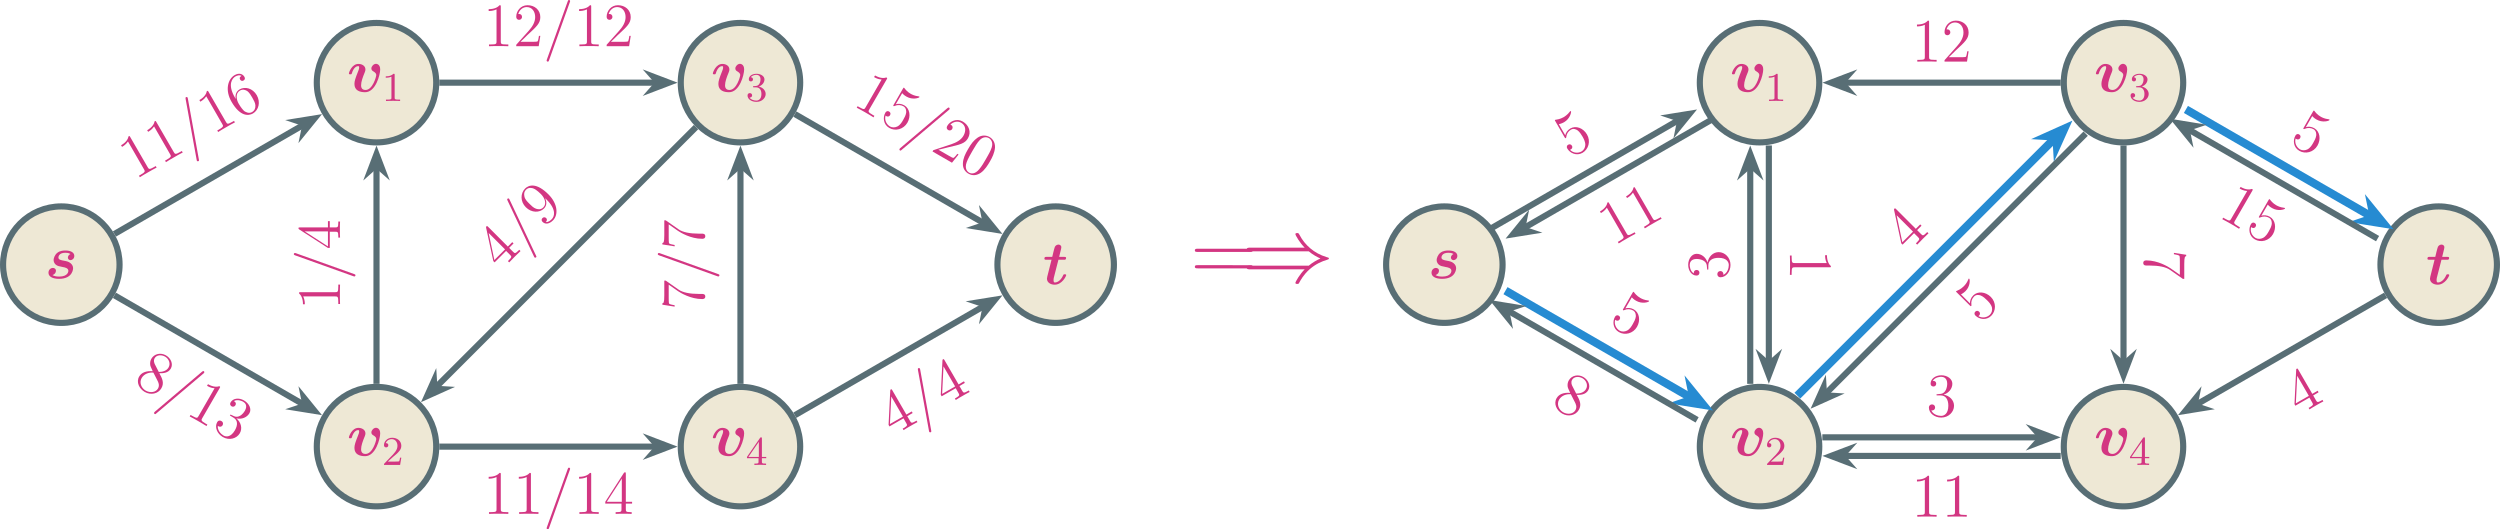<?xml version="1.0" encoding="UTF-8" standalone="no"?>
<svg
   width="486.781pt"
   height="103.062pt"
   viewBox="0 0 486.781 103.062"
   version="1.1"
   id="svg674"
   sodipodi:docname="max-flow-aug2.svg"
   inkscape:version="1.2.2 (b0a8486541, 2022-12-01)"
   xmlns:inkscape="http://www.inkscape.org/namespaces/inkscape"
   xmlns:sodipodi="http://sodipodi.sourceforge.net/DTD/sodipodi-0.dtd"
   xmlns:xlink="http://www.w3.org/1999/xlink"
   xmlns="http://www.w3.org/2000/svg"
   xmlns:svg="http://www.w3.org/2000/svg">
  <sodipodi:namedview
     id="namedview676"
     pagecolor="#ffffff"
     bordercolor="#666666"
     borderopacity="1.0"
     inkscape:showpageshadow="2"
     inkscape:pageopacity="0.0"
     inkscape:pagecheckerboard="0"
     inkscape:deskcolor="#d1d1d1"
     inkscape:document-units="pt"
     showgrid="false"
     inkscape:zoom="1.6819299"
     inkscape:cx="329.97808"
     inkscape:cy="471.48219"
     inkscape:window-width="3840"
     inkscape:window-height="2346"
     inkscape:window-x="0"
     inkscape:window-y="54"
     inkscape:window-maximized="1"
     inkscape:current-layer="svg674" />
  <defs
     id="defs128">
    <g
       id="g126">
      <g
         id="glyph-0-0" />
      <g
         id="glyph-0-1">
        <path
           d="m 4.969,-4.734 c -0.391,0.156 -0.5,0.516 -0.5,0.688 0,0.312 0.25,0.5 0.516,0.5 0.281,0 0.734,-0.25 0.734,-0.828 C 5.719,-5 5.078,-5.422 4,-5.422 c -0.359,0 -1.031,0.016 -1.578,0.438 -0.531,0.406 -0.734,1.109 -0.734,1.406 0,0.359 0.172,0.703 0.438,0.922 0.328,0.25 0.531,0.297 1.359,0.453 0.359,0.062 1.078,0.188 1.078,0.734 0,0.047 0,1.125 -1.797,1.125 -0.578,0 -1.031,-0.109 -1.297,-0.297 0.422,-0.125 0.672,-0.469 0.672,-0.828 0,-0.438 -0.359,-0.562 -0.594,-0.562 -0.406,0 -0.859,0.344 -0.859,0.938 0,0.781 0.844,1.188 2.062,1.188 2.734,0 2.734,-2.047 2.734,-2.062 C 5.484,-2.375 5.281,-2.703 5,-2.938 4.625,-3.266 4.172,-3.344 3.75,-3.422 3.094,-3.547 2.625,-3.625 2.625,-4.062 c 0,-0.031 0,-0.922 1.344,-0.922 0.25,0 0.672,0.016 1,0.25 z m 0,0"
           id="path3" />
      </g>
      <g
         id="glyph-0-2">
        <path
           d="m 6.484,-4.344 c 0,-1.094 -0.797,-1.094 -0.812,-1.094 -0.469,0 -0.906,0.5 -0.906,0.906 0,0.344 0.25,0.484 0.359,0.547 0.5,0.297 0.594,0.516 0.594,0.75 0,0.266 -0.688,2.891 -2.094,2.891 -0.859,0 -0.859,-0.719 -0.859,-0.922 0,-0.703 0.328,-1.578 0.719,-2.531 0.094,-0.25 0.125,-0.359 0.125,-0.547 0,-0.703 -0.688,-1.078 -1.359,-1.078 -1.266,0 -1.859,1.625 -1.859,1.875 0,0.156 0.172,0.156 0.281,0.156 0.141,0 0.234,0 0.281,-0.156 0.375,-1.297 1.016,-1.438 1.234,-1.438 0.078,0 0.203,0 0.203,0.25 0,0.266 -0.141,0.625 -0.188,0.719 -0.547,1.391 -0.734,1.922 -0.734,2.5 0,1.281 1.047,1.609 2.078,1.609 2.062,0 2.938,-3.406 2.938,-4.438 z m 0,0"
           id="path6" />
      </g>
      <g
         id="glyph-0-3">
        <path
           d="m 3.031,-4.766 h 1.062 c 0.234,0 0.266,0 0.328,-0.062 0.062,-0.047 0.109,-0.219 0.109,-0.281 0,-0.219 -0.219,-0.219 -0.406,-0.219 H 3.172 L 3.547,-6.875 C 3.594,-7.062 3.594,-7.141 3.594,-7.188 c 0,-0.391 -0.312,-0.531 -0.562,-0.531 -0.172,0 -0.5,0.094 -0.688,0.422 -0.047,0.094 -0.203,0.656 -0.281,0.984 L 1.828,-5.328 H 0.75 c -0.25,0 -0.453,0 -0.453,0.344 0,0.219 0.188,0.219 0.406,0.219 H 1.688 L 1,-2.031 c -0.094,0.312 -0.203,0.812 -0.203,0.953 0,0.781 0.766,1.172 1.5,1.172 1.438,0 2.25,-1.672 2.25,-1.875 0,-0.156 -0.172,-0.156 -0.281,-0.156 -0.203,0 -0.219,0 -0.312,0.188 -0.453,1.031 -1.125,1.406 -1.594,1.406 -0.109,0 -0.281,0 -0.281,-0.438 0,-0.234 0.031,-0.359 0.062,-0.516 z m 0,0"
           id="path9" />
      </g>
      <g
         id="glyph-1-0" />
      <g
         id="glyph-1-1">
        <path
           d="m 2.5,-5.078 c 0,-0.219 -0.016,-0.219 -0.234,-0.219 -0.328,0.312 -0.75,0.5 -1.5,0.5 v 0.266 c 0.219,0 0.641,0 1.109,-0.203 v 4.078 c 0,0.297 -0.031,0.391 -0.781,0.391 H 0.812 V 0 c 0.328,-0.031 1.016,-0.031 1.375,-0.031 0.359,0 1.047,0 1.375,0.031 V -0.266 H 3.281 c -0.75,0 -0.781,-0.094 -0.781,-0.391 z m 0,0"
           id="path13" />
      </g>
      <g
         id="glyph-1-2">
        <path
           d="m 2.25,-1.625 c 0.125,-0.125 0.453,-0.391 0.594,-0.5 0.484,-0.453 0.953,-0.891 0.953,-1.609 0,-0.953 -0.797,-1.562 -1.781,-1.562 -0.969,0 -1.594,0.719 -1.594,1.438 0,0.391 0.312,0.438 0.422,0.438 0.172,0 0.422,-0.109 0.422,-0.422 0,-0.406 -0.406,-0.406 -0.5,-0.406 C 1,-4.844 1.531,-5.031 1.922,-5.031 c 0.734,0 1.125,0.625 1.125,1.297 0,0.828 -0.578,1.438 -1.531,2.391 l -1,1.047 C 0.422,-0.219 0.422,-0.203 0.422,0 H 3.562 l 0.234,-1.422 h -0.25 C 3.531,-1.266 3.469,-0.875 3.375,-0.719 c -0.047,0.062 -0.656,0.062 -0.781,0.062 H 1.172 Z m 0,0"
           id="path16" />
      </g>
      <g
         id="glyph-1-3">
        <path
           d="m 2.016,-2.656 c 0.625,0 1.031,0.453 1.031,1.297 0,1 -0.562,1.281 -0.984,1.281 -0.438,0 -1.047,-0.156 -1.328,-0.578 0.297,0 0.5,-0.188 0.5,-0.438 0,-0.266 -0.188,-0.438 -0.453,-0.438 -0.203,0 -0.438,0.125 -0.438,0.453 0,0.75 0.812,1.25 1.734,1.25 C 3.125,0.172 3.875,-0.562 3.875,-1.359 3.875,-2.031 3.344,-2.625 2.531,-2.812 c 0.625,-0.219 1.109,-0.75 1.109,-1.391 0,-0.641 -0.719,-1.094 -1.547,-1.094 -0.859,0 -1.5,0.453 -1.5,1.062 0,0.297 0.188,0.422 0.406,0.422 0.25,0 0.406,-0.172 0.406,-0.406 0,-0.297 -0.266,-0.406 -0.438,-0.406 0.344,-0.438 0.953,-0.469 1.094,-0.469 0.203,0 0.812,0.062 0.812,0.891 0,0.547 -0.234,0.891 -0.344,1.016 -0.234,0.25 -0.422,0.266 -0.906,0.297 -0.156,0 -0.219,0.016 -0.219,0.125 0,0.109 0.078,0.109 0.219,0.109 z m 0,0"
           id="path19" />
      </g>
      <g
         id="glyph-1-4">
        <path
           d="m 3.141,-5.156 c 0,-0.156 0,-0.219 -0.172,-0.219 -0.094,0 -0.109,0 -0.188,0.109 L 0.234,-1.562 v 0.25 h 2.25 v 0.672 c 0,0.297 -0.016,0.375 -0.641,0.375 H 1.672 V 0 c 0.672,-0.031 0.688,-0.031 1.141,-0.031 0.453,0 0.469,0 1.141,0.031 V -0.266 H 3.781 c -0.625,0 -0.641,-0.078 -0.641,-0.375 V -1.312 h 0.844 v -0.25 h -0.844 z m -0.594,0.641 V -1.562 h -2.031 z m 0,0"
           id="path22" />
      </g>
      <g
         id="glyph-2-0" />
      <g
         id="glyph-2-1">
        <path
           d="M -0.859,-8.375 C -1,-8.625 -1,-8.641 -1.203,-8.531 c -0.094,0.453 -0.391,1.125 -1.453,1.734 l 0.188,0.312 c 0.234,-0.141 0.75,-0.438 1.156,-1.047 l 3.125,5.422 c 0.219,0.375 0.266,0.516 -0.656,1.047 L 0.828,-0.875 1,-0.578 c 0.266,-0.188 1.281,-0.781 1.625,-0.969 C 2.969,-1.75 3.969,-2.328 4.266,-2.453 L 4.094,-2.75 3.766,-2.562 C 2.844,-2.031 2.75,-2.141 2.531,-2.516 Z m 0,0"
           id="path26" />
      </g>
      <g
         id="glyph-2-2">
        <path
           d="M 0.188,-10 C 0.156,-10.156 0.141,-10.188 0.141,-10.203 0.062,-10.344 -0.094,-10.344 -0.172,-10.297 -0.312,-10.219 -0.266,-10.109 -0.25,-9.938 L 1.891,1.875 C 1.922,2.047 1.938,2.062 1.938,2.078 2.016,2.203 2.156,2.219 2.25,2.156 2.391,2.078 2.359,1.953 2.328,1.828 Z m 0,0"
           id="path29" />
      </g>
      <g
         id="glyph-2-3">
        <path
           d="m -0.812,-4.344 c -1.531,-2.641 -0.469,-3.781 0.078,-4.109 0.375,-0.219 0.828,-0.328 1.203,-0.125 -0.125,0.078 -0.516,0.297 -0.266,0.719 0.125,0.234 0.375,0.344 0.656,0.188 C 1.125,-7.828 1.219,-8.078 1.031,-8.391 0.719,-8.938 0.016,-9.234 -0.875,-8.719 -2.188,-7.953 -2.797,-5.812 -1.469,-3.516 0.188,-0.656 1.797,-0.75 2.688,-1.25 c 1.125,-0.656 1.531,-2.203 0.75,-3.562 -0.797,-1.375 -2.297,-1.734 -3.328,-1.141 -0.938,0.547 -0.828,1.531 -0.766,1.875 z m 3.344,2.812 C 1.875,-1.156 1.219,-1.578 1,-1.719 0.75,-1.953 0.359,-2.391 -0.062,-3.125 -0.547,-3.938 -0.766,-5.188 0.172,-5.719 0.75,-6.047 1.281,-5.828 1.641,-5.578 c 0.375,0.297 0.672,0.812 0.938,1.266 0.297,0.531 0.562,0.984 0.594,1.484 0.031,0.656 -0.219,1.047 -0.641,1.297 z m 0,0"
           id="path32" />
      </g>
      <g
         id="glyph-2-4">
        <path
           d="M -0.156,-8.922 C -0.266,-9.125 -0.297,-9.172 -0.453,-9.094 -0.531,-9.047 -0.562,-9.031 -0.562,-8.859 l -0.328,6.656 0.172,0.312 2.734,-1.578 0.547,0.953 c 0.219,0.375 0.25,0.5 -0.5,0.938 L 1.859,-1.469 2.031,-1.172 C 2.25,-1.328 3.062,-1.812 3.375,-1.984 3.656,-2.141 4.484,-2.625 4.734,-2.734 L 4.562,-3.031 l -0.203,0.125 c -0.75,0.422 -0.844,0.344 -1.062,-0.031 L 2.75,-3.891 3.797,-4.5 3.625,-4.812 2.578,-4.203 Z M -0.359,-7.719 1.906,-3.812 -0.625,-2.359 Z m 0,0"
           id="path35" />
      </g>
      <g
         id="glyph-2-5">
        <path
           d="m -2.109,-6.719 c 0.531,-0.109 0.906,-0.328 1.031,-0.391 C 0.078,-7.781 0.344,-9.062 0.266,-9.219 0.234,-9.25 0.172,-9.297 0.109,-9.266 0.094,-9.25 0.078,-9.25 0.016,-9.141 c -0.438,0.578 -0.938,0.906 -1.203,1.062 -0.688,0.391 -1.297,0.453 -1.547,0.5 -0.094,0 -0.109,0.016 -0.109,0.016 -0.078,0.047 -0.031,0.125 0.062,0.281 L -1,-4.188 c 0.109,0.188 0.141,0.234 0.25,0.172 0.062,-0.031 0.062,-0.031 0.094,-0.234 0.047,-0.578 0.391,-1.109 0.906,-1.406 0.547,-0.328 1.125,0.016 1.297,0.141 0.406,0.312 0.719,0.812 0.953,1.203 0.219,0.391 0.562,1 0.547,1.641 -0.031,0.5 -0.281,1 -0.719,1.25 C 1.641,-1.016 0.688,-1.094 0.062,-1.734 0.125,-1.75 0.203,-1.797 0.234,-1.812 0.422,-1.922 0.641,-2.172 0.438,-2.531 0.266,-2.812 -0.016,-2.875 -0.297,-2.719 -0.469,-2.625 -0.688,-2.375 -0.453,-1.969 0.062,-1.078 1.344,-0.484 2.5,-1.141 c 1.172,-0.688 1.641,-2.266 0.875,-3.578 -0.719,-1.25 -2.156,-1.797 -3.234,-1.172 -0.594,0.344 -0.906,0.875 -1,1.328 z m 0,0"
           id="path38" />
      </g>
      <g
         id="glyph-3-0" />
      <g
         id="glyph-3-1">
        <path
           d="M 5.25,-1.969 C 5.938,-1.953 6.969,-1.984 7.484,-2.875 8,-3.781 7.484,-4.906 6.531,-5.453 5.5,-6.047 4.25,-5.75 3.703,-4.797 3.5,-4.453 3.406,-4.031 3.484,-3.516 c 0.047,0.219 0.062,0.219 0.484,1.156 C 2.688,-2.469 1.766,-2.094 1.328,-1.328 0.688,-0.234 1.344,1.062 2.406,1.672 3.562,2.344 5.016,2.047 5.641,0.969 6.266,-0.094 5.781,-1 5.25,-1.969 Z m -0.875,-1.75 C 4.297,-3.891 4.047,-4.391 4.344,-4.906 4.734,-5.578 5.688,-5.594 6.375,-5.203 c 0.75,0.438 1.109,1.375 0.672,2.109 -0.359,0.641 -1.125,0.875 -1.906,0.875 z M 4.094,-2.094 4.875,-0.562 C 5.047,-0.234 5.359,0.375 4.984,1.016 4.531,1.797 3.422,1.891 2.578,1.406 1.703,0.891 1.312,-0.188 1.812,-1.047 c 0.469,-0.812 1.438,-1.125 2.281,-1.047 z m 0,0"
           id="path42" />
      </g>
      <g
         id="glyph-3-2">
        <path
           d="M 8.75,-4.844 C 8.875,-4.938 8.891,-4.969 8.891,-4.984 8.969,-5.125 8.906,-5.25 8.828,-5.297 8.688,-5.375 8.609,-5.297 8.469,-5.188 l -9.141,7.75 c -0.125,0.109 -0.141,0.125 -0.141,0.141 -0.078,0.125 -0.031,0.266 0.062,0.328 0.141,0.078 0.234,-0.016 0.328,-0.109 z m 0,0"
           id="path45" />
      </g>
      <g
         id="glyph-3-3">
        <path
           d="M 6.828,-4.938 C 6.969,-5.188 6.969,-5.203 6.766,-5.312 6.359,-5.172 5.625,-5.094 4.562,-5.703 l -0.188,0.312 c 0.234,0.141 0.75,0.438 1.469,0.484 l -3.125,5.422 C 2.5,0.891 2.422,1 1.5,0.469 L 1.172,0.281 1,0.578 c 0.297,0.125 1.312,0.719 1.656,0.906 C 3,1.688 4,2.266 4.266,2.453 L 4.438,2.156 4.109,1.969 C 3.188,1.438 3.219,1.297 3.438,0.922 Z m 0,0"
           id="path48" />
      </g>
      <g
         id="glyph-3-4">
        <path
           d="m 4.062,-2.641 c -0.188,-0.078 -0.234,-0.094 -0.297,0 -0.047,0.094 0.016,0.125 0.203,0.234 L 4.438,-2.125 c 0.875,0.5 0.859,1.469 0.281,2.469 C 3.922,1.703 3.016,1.656 2.5,1.359 2,1.078 1.297,0.344 1.391,-0.516 1.688,-0.281 2.109,-0.281 2.328,-0.656 2.5,-0.953 2.391,-1.297 2.109,-1.453 1.844,-1.609 1.484,-1.625 1.266,-1.234 0.734,-0.312 1.234,1 2.375,1.656 3.609,2.375 5.078,1.953 5.672,0.922 6.234,-0.047 5.891,-1.25 5,-1.984 c 1.047,0.25 2.078,-0.188 2.547,-1 C 8.016,-3.797 7.5,-4.891 6.5,-5.469 5.453,-6.078 4.328,-5.875 3.891,-5.109 c -0.25,0.422 0.031,0.688 0.188,0.781 0.219,0.125 0.562,0.109 0.75,-0.219 0.188,-0.312 0.016,-0.609 -0.219,-0.75 C 4.547,-5.328 4.531,-5.344 4.5,-5.344 5.312,-5.812 6.281,-5.25 6.328,-5.219 6.672,-5.031 7.25,-4.5 6.672,-3.484 6.547,-3.281 6.203,-2.703 5.625,-2.438 5.047,-2.156 4.672,-2.344 4.391,-2.484 Z m 0,0"
           id="path51" />
      </g>
      <g
         id="glyph-3-5">
        <path
           d="m 4.766,-5.188 c 0.344,0.391 0.719,0.609 0.844,0.672 1.156,0.672 2.422,0.266 2.5,0.109 0.031,-0.031 0.031,-0.109 -0.031,-0.141 C 8.062,-4.562 8.047,-4.562 7.922,-4.578 c -0.719,-0.078 -1.25,-0.344 -1.516,-0.5 C 5.719,-5.469 5.359,-5.969 5.203,-6.172 5.141,-6.234 5.125,-6.25 5.125,-6.25 5.047,-6.297 5,-6.219 4.906,-6.062 L 3.125,-2.969 c -0.109,0.188 -0.141,0.234 -0.031,0.297 0.062,0.031 0.062,0.031 0.25,-0.047 0.547,-0.234 1.172,-0.203 1.688,0.094 0.547,0.328 0.531,0.984 0.516,1.203 C 5.484,-0.922 5.203,-0.391 4.969,0 4.75,0.391 4.406,1 3.828,1.297 c -0.438,0.219 -1,0.25 -1.438,0 -0.688,-0.406 -1.109,-1.266 -0.859,-2.125 0.062,0.047 0.109,0.094 0.141,0.109 0.188,0.109 0.531,0.172 0.734,-0.188 C 2.578,-1.188 2.484,-1.469 2.203,-1.625 2.031,-1.719 1.719,-1.781 1.484,-1.375 0.969,-0.484 1.094,0.922 2.25,1.578 3.422,2.266 5.016,1.875 5.781,0.562 6.5,-0.688 6.25,-2.203 5.172,-2.828 4.578,-3.172 3.953,-3.172 3.516,-3.031 Z m 0,0"
           id="path54" />
      </g>
      <g
         id="glyph-3-6">
        <path
           d="M 5.578,0.891 5.344,0.75 C 5.219,0.922 4.812,1.438 4.594,1.547 4.484,1.594 3.891,1.25 3.578,1.062 L 1.656,-0.047 C 2.062,-0.109 3.078,-0.406 3.5,-0.5 c 2.406,-0.547 3.312,-0.75 3.906,-1.766 0.703,-1.203 0.203,-2.562 -1,-3.266 -1.203,-0.688 -2.5,-0.062 -3.016,0.828 C 3.078,-4.156 3.516,-3.906 3.562,-3.875 3.781,-3.75 4.141,-3.75 4.344,-4.094 4.5,-4.375 4.422,-4.703 4.141,-4.859 c -0.094,-0.062 -0.125,-0.078 -0.156,-0.078 0.609,-0.578 1.438,-0.75 2.109,-0.359 0.891,0.516 1,1.562 0.438,2.531 -0.5,0.875 -1.453,1.344 -2.422,1.672 l -3.453,1.141 -0.141,0.25 3.781,2.188 z m 0,0"
           id="path57" />
      </g>
      <g
         id="glyph-3-7">
        <path
           d="M 6.578,-0.641 C 7.078,-1.5 7.5,-2.375 7.594,-3.375 7.656,-4.5 7.047,-5.156 6.531,-5.453 5.938,-5.797 5.016,-5.922 4.141,-5.281 c -0.672,0.484 -1.156,1.062 -1.797,2.188 -0.594,1.016 -0.953,1.812 -1,2.766 -0.062,1.031 0.516,1.688 1.062,2 0.906,0.531 1.75,0.281 2.391,-0.141 C 5.625,0.969 6.219,-0.031 6.578,-0.641 Z M 2.531,1.469 C 2.203,1.281 1.625,0.703 2.078,-0.547 c 0.25,-0.688 0.703,-1.469 1.125,-2.203 0.5,-0.844 0.938,-1.625 1.453,-2.141 C 5.25,-5.5 5.938,-5.5 6.391,-5.25 c 0.406,0.234 0.875,0.812 0.562,1.828 C 6.75,-2.75 6.266,-1.922 5.859,-1.219 5.469,-0.531 5,0.266 4.516,0.828 3.672,1.859 2.891,1.688 2.531,1.469 Z m 0,0"
           id="path60" />
      </g>
      <g
         id="glyph-3-8">
        <path
           d="M 5.531,-0.828 C 4.125,1.625 2.734,1.5 2.109,1.141 1.875,1 1.328,0.641 1.297,0.141 l 0.062,0.031 c 0.047,0.062 0.469,0.219 0.688,-0.156 C 2.188,-0.219 2.125,-0.516 1.859,-0.672 1.594,-0.828 1.328,-0.75 1.172,-0.469 0.797,0.172 1.062,0.906 1.969,1.422 3.266,2.172 5.328,1.531 6.625,-0.734 8.234,-3.531 7.469,-4.906 6.562,-5.438 c -1.141,-0.656 -2.703,-0.281 -3.5,1.078 -0.797,1.391 -0.359,2.891 0.688,3.5 0.766,0.438 1.484,0.094 1.984,-0.328 z M 3.906,-1.062 C 3.25,-1.438 3.281,-2.125 3.297,-2.375 3.344,-2.859 3.625,-3.359 3.906,-3.844 c 0.328,-0.578 0.625,-1.078 1.141,-1.344 0.359,-0.172 0.812,-0.312 1.375,0.016 0.594,0.344 0.609,1.031 0.562,1.328 -0.094,0.625 -0.609,1.531 -0.688,1.672 -0.516,0.875 -1.469,1.641 -2.391,1.109 z m 0,0"
           id="path63" />
      </g>
      <g
         id="glyph-4-0" />
      <g
         id="glyph-4-1">
        <path
           d="m -7.688,-3.453 c -0.281,0 -0.297,0 -0.297,0.234 0.328,0.297 0.766,0.891 0.766,2.125 h 0.359 c 0,-0.281 0,-0.875 -0.312,-1.531 h 6.25 c 0.438,0 0.578,0.031 0.578,1.094 v 0.375 H 0 c -0.031,-0.328 -0.031,-1.5 -0.031,-1.891 0,-0.391 0,-1.547 0.031,-1.875 h -0.344 v 0.375 c 0,1.062 -0.141,1.094 -0.578,1.094 z m 0,0"
           id="path67" />
      </g>
      <g
         id="glyph-4-2">
        <path
           d="M -8.562,-5.156 C -8.719,-5.219 -8.75,-5.219 -8.766,-5.219 -8.922,-5.219 -9,-5.094 -9,-5 c 0,0.156 0.109,0.188 0.266,0.25 L 2.562,-0.703 c 0.156,0.062 0.188,0.062 0.203,0.062 C 2.906,-0.641 3,-0.75 3,-0.875 3,-1.031 2.875,-1.062 2.75,-1.109 Z m 0,0"
           id="path70" />
      </g>
      <g
         id="glyph-4-3">
        <path
           d="m -7.812,-4.328 c -0.234,0 -0.281,0 -0.281,0.172 0,0.094 0,0.125 0.141,0.219 l 5.594,3.609 H -2 v -3.156 h 1.094 c 0.438,0 0.562,0.031 0.562,0.906 V -2.344 H 0 c -0.031,-0.266 -0.031,-1.219 -0.031,-1.562 0,-0.328 0,-1.297 0.031,-1.562 h -0.344 v 0.234 c 0,0.859 -0.125,0.906 -0.562,0.906 H -2 v -1.219 h -0.359 v 1.219 z m 0.938,0.781 h 4.516 V -0.625 Z m 0,0"
           id="path73" />
      </g>
      <g
         id="glyph-4-4">
        <path
           d="m -7.453,-5.703 h -0.281 V -2.812 c 0,1.453 -0.156,1.484 -0.375,1.531 v 0.266 l 2.391,0.375 V -0.906 C -5.922,-0.953 -6.672,-1.062 -6.797,-1.219 -6.875,-1.312 -6.875,-2.203 -6.875,-2.375 v -2.547 l 1.828,1.281 c 0.469,0.312 2.438,1.531 4.688,1.531 0.125,0 0.609,0 0.609,-0.5 0,-0.5 -0.469,-0.5 -0.625,-0.5 h -0.594 c -1.797,0 -3.188,-0.281 -3.984,-0.844 z m 0,0"
           id="path76" />
      </g>
      <g
         id="glyph-4-5">
        <path
           d="m -4.312,-2.203 c 0.016,0.203 0.031,0.25 0.141,0.25 0.109,0 0.109,-0.062 0.109,-0.281 V -2.781 c 0,-1.016 0.844,-1.484 2,-1.484 1.578,0 1.984,0.828 1.984,1.406 0,0.578 -0.266,1.562 -1.062,1.906 0.062,-0.375 -0.156,-0.734 -0.594,-0.734 -0.344,0 -0.578,0.266 -0.578,0.594 0,0.297 0.172,0.609 0.625,0.609 1.062,0 1.938,-1.078 1.938,-2.406 C 0.25,-4.312 -0.844,-5.375 -2.047,-5.375 c -1.109,0 -1.969,0.891 -2.172,2.031 -0.312,-1.031 -1.188,-1.703 -2.125,-1.703 -0.938,0 -1.641,0.984 -1.641,2.141 0,1.203 0.734,2.094 1.609,2.094 0.484,0 0.578,-0.375 0.578,-0.562 0,-0.25 -0.172,-0.531 -0.547,-0.531 -0.375,0 -0.547,0.281 -0.547,0.547 0,0.078 0,0.094 0.016,0.141 -0.812,-0.469 -0.812,-1.594 -0.812,-1.656 0,-0.391 0.172,-1.172 1.344,-1.172 0.234,0 0.906,0.031 1.422,0.391 0.531,0.359 0.562,0.766 0.578,1.094 z m 0,0"
           id="path79" />
      </g>
      <g
         id="glyph-5-0" />
      <g
         id="glyph-5-1">
        <path
           d="m 3.453,-7.688 c 0,-0.281 0,-0.297 -0.234,-0.297 -0.297,0.328 -0.891,0.766 -2.125,0.766 v 0.359 c 0.281,0 0.875,0 1.531,-0.312 v 6.25 c 0,0.438 -0.031,0.578 -1.094,0.578 h -0.375 V 0 c 0.328,-0.031 1.5,-0.031 1.891,-0.031 0.391,0 1.547,0 1.875,0.031 v -0.344 h -0.375 c -1.062,0 -1.094,-0.141 -1.094,-0.578 z m 0,0"
           id="path83" />
      </g>
      <g
         id="glyph-5-2">
        <path
           d="M 5.281,-2.016 H 5.016 c -0.031,0.203 -0.125,0.859 -0.25,1.062 C 4.688,-0.859 4,-0.859 3.641,-0.859 H 1.422 C 1.734,-1.125 2.469,-1.891 2.781,-2.188 c 1.828,-1.672 2.5,-2.297 2.5,-3.484 0,-1.391 -1.094,-2.312 -2.484,-2.312 -1.391,0 -2.203,1.188 -2.203,2.219 0,0.625 0.516,0.625 0.562,0.625 0.25,0 0.562,-0.188 0.562,-0.578 0,-0.328 -0.234,-0.562 -0.562,-0.562 -0.109,0 -0.141,0 -0.172,0.016 0.234,-0.812 0.875,-1.359 1.656,-1.359 1.016,0 1.641,0.844 1.641,1.953 0,1.016 -0.578,1.906 -1.266,2.672 L 0.594,-0.281 V 0 h 4.375 z m 0,0"
           id="path86" />
      </g>
      <g
         id="glyph-5-3">
        <path
           d="M 5.156,-8.562 C 5.219,-8.719 5.219,-8.75 5.219,-8.766 5.219,-8.922 5.094,-9 5,-9 4.844,-9 4.812,-8.891 4.75,-8.734 L 0.703,2.562 C 0.641,2.719 0.641,2.75 0.641,2.766 0.641,2.906 0.75,3 0.875,3 1.031,3 1.062,2.875 1.109,2.75 Z m 0,0"
           id="path89" />
      </g>
      <g
         id="glyph-5-4">
        <path
           d="m 4.328,-7.812 c 0,-0.234 0,-0.281 -0.172,-0.281 -0.094,0 -0.125,0 -0.219,0.141 l -3.609,5.594 V -2 h 3.156 v 1.094 c 0,0.438 -0.031,0.562 -0.906,0.562 H 2.344 V 0 c 0.266,-0.031 1.219,-0.031 1.562,-0.031 0.328,0 1.297,0 1.562,0.031 V -0.344 H 5.234 c -0.859,0 -0.906,-0.125 -0.906,-0.562 V -2 h 1.219 v -0.359 h -1.219 z m -0.781,0.938 v 4.516 H 0.625 Z m 0,0"
           id="path92" />
      </g>
      <g
         id="glyph-5-5">
        <path
           d="m 2.203,-4.312 c -0.203,0.016 -0.25,0.031 -0.25,0.141 0,0.109 0.062,0.109 0.281,0.109 H 2.781 c 1.016,0 1.484,0.844 1.484,2 0,1.578 -0.828,1.984 -1.406,1.984 -0.578,0 -1.562,-0.266 -1.906,-1.062 0.375,0.062 0.734,-0.156 0.734,-0.594 0,-0.344 -0.266,-0.578 -0.594,-0.578 -0.297,0 -0.609,0.172 -0.609,0.625 0,1.062 1.078,1.938 2.406,1.938 C 4.312,0.25 5.375,-0.844 5.375,-2.047 c 0,-1.109 -0.891,-1.969 -2.031,-2.172 1.031,-0.312 1.703,-1.188 1.703,-2.125 0,-0.938 -0.984,-1.641 -2.141,-1.641 -1.203,0 -2.094,0.734 -2.094,1.609 0,0.484 0.375,0.578 0.562,0.578 0.25,0 0.531,-0.172 0.531,-0.547 0,-0.375 -0.281,-0.547 -0.547,-0.547 -0.078,0 -0.094,0 -0.141,0.016 0.469,-0.812 1.594,-0.812 1.656,-0.812 0.391,0 1.172,0.172 1.172,1.344 0,0.234 -0.031,0.906 -0.391,1.422 -0.359,0.531 -0.766,0.562 -1.094,0.578 z m 0,0"
           id="path95" />
      </g>
      <g
         id="glyph-6-0" />
      <g
         id="glyph-6-1">
        <path
           d="m -2.469,-8.594 c -0.156,-0.156 -0.188,-0.188 -0.312,-0.062 -0.062,0.062 -0.094,0.094 -0.062,0.25 l 1.406,6.5 0.25,0.25 2.234,-2.234 0.781,0.781 c 0.312,0.312 0.359,0.422 -0.25,1.031 l -0.172,0.172 0.25,0.25 C 1.828,-1.859 2.5,-2.531 2.75,-2.781 2.984,-3.016 3.656,-3.688 3.859,-3.859 l -0.25,-0.25 -0.156,0.156 c -0.609,0.609 -0.719,0.562 -1.031,0.25 L 1.641,-4.484 2.5,-5.344 l -0.25,-0.25 -0.859,0.859 z m 0.125,1.219 3.188,3.188 -2.078,2.078 z m 0,0"
           id="path99" />
      </g>
      <g
         id="glyph-6-2">
        <path
           d="M -2.406,-9.688 C -2.484,-9.859 -2.5,-9.875 -2.516,-9.891 -2.625,-10 -2.75,-9.969 -2.828,-9.891 -2.938,-9.781 -2.875,-9.688 -2.812,-9.531 L 2.312,1.312 C 2.375,1.469 2.391,1.484 2.406,1.5 2.516,1.609 2.656,1.594 2.75,1.5 2.859,1.391 2.781,1.281 2.719,1.156 Z m 0,0"
           id="path102" />
      </g>
      <g
         id="glyph-6-3">
        <path
           d="m 0.641,-5.578 c 2,2 1.5,3.312 1,3.812 C 1.438,-1.562 0.969,-1.125 0.469,-1.219 l 0.047,-0.047 c 0.078,-0.047 0.344,-0.406 0.031,-0.719 -0.188,-0.188 -0.5,-0.219 -0.719,0 C -0.391,-1.766 -0.375,-1.469 -0.156,-1.25 0.375,-0.719 1.141,-0.797 1.891,-1.547 2.938,-2.594 2.844,-4.75 1,-6.594 -1.281,-8.875 -2.797,-8.484 -3.547,-7.734 c -0.922,0.922 -0.969,2.531 0.141,3.641 1.125,1.125 2.688,1.094 3.531,0.25 0.641,-0.641 0.5,-1.406 0.234,-2.016 z m -0.656,1.531 c -0.531,0.531 -1.188,0.312 -1.422,0.234 -0.469,-0.156 -0.875,-0.562 -1.266,-0.953 -0.469,-0.469 -0.891,-0.891 -0.984,-1.453 -0.078,-0.391 -0.109,-0.859 0.344,-1.312 0.484,-0.484 1.172,-0.328 1.453,-0.203 0.578,0.234 1.312,0.969 1.422,1.078 0.719,0.719 1.203,1.859 0.453,2.609 z m 0,0"
           id="path105" />
      </g>
      <g
         id="glyph-6-4">
        <path
           d="m -3.781,-5.938 c 0.5,-0.25 0.797,-0.547 0.891,-0.641 C -1.938,-7.531 -2.031,-8.844 -2.156,-8.969 -2.188,-9 -2.25,-9.031 -2.297,-8.984 c -0.016,0.016 -0.031,0.031 -0.062,0.156 C -2.625,-8.156 -3.016,-7.734 -3.25,-7.5 -3.812,-6.938 -4.375,-6.719 -4.609,-6.609 -4.688,-6.594 -4.719,-6.562 -4.719,-6.562 c -0.062,0.062 0,0.125 0.125,0.25 l 2.531,2.531 c 0.156,0.156 0.188,0.188 0.297,0.078 0.031,-0.031 0.031,-0.031 0.016,-0.234 -0.094,-0.594 0.109,-1.172 0.531,-1.594 0.453,-0.453 1.078,-0.266 1.281,-0.188 0.469,0.188 0.906,0.594 1.234,0.922 C 1.609,-4.484 2.094,-4 2.25,-3.375 c 0.109,0.484 -0.031,1.031 -0.391,1.391 -0.562,0.562 -1.484,0.734 -2.25,0.281 0.062,-0.031 0.109,-0.078 0.141,-0.109 0.141,-0.141 0.297,-0.453 0,-0.75 -0.234,-0.234 -0.531,-0.219 -0.75,0 -0.141,0.141 -0.281,0.438 0.047,0.766 0.734,0.734 2.125,0.969 3.062,0.031 0.953,-0.953 1,-2.594 -0.078,-3.672 -1.016,-1.016 -2.547,-1.172 -3.422,-0.297 -0.5,0.5 -0.656,1.094 -0.641,1.547 z m 0,0"
           id="path108" />
      </g>
      <g
         id="glyph-7-0" />
      <g
         id="glyph-7-1">
        <path
           d="m 11.578,-5.781 c 0.266,0 0.531,0 0.531,-0.297 C 12.109,-6.406 11.812,-6.406 11.5,-6.406 H 1.438 c -0.297,0 -0.609,0 -0.609,0.328 0,0.297 0.266,0.297 0.547,0.297 z M 11.5,-2.578 c 0.312,0 0.609,0 0.609,-0.312 0,-0.312 -0.266,-0.312 -0.531,-0.312 H 1.375 c -0.281,0 -0.547,0 -0.547,0.312 0,0.312 0.312,0.312 0.609,0.312 z m 0,0"
           id="path112" />
      </g>
      <g
         id="glyph-8-0" />
      <g
         id="glyph-8-1">
        <path
           d="m 13.062,-5.891 c 0.766,0.656 1.672,1.125 2.266,1.391 C 14.688,-4.219 13.812,-3.75 13.062,-3.109 H 1.641 c -0.312,0 -0.656,0 -0.656,0.359 0,0.359 0.328,0.359 0.641,0.359 h 10.641 c -0.875,0.828 -1.812,2.406 -1.812,2.641 0,0.203 0.234,0.203 0.344,0.203 0.141,0 0.266,0 0.344,-0.141 0.375,-0.688 0.891,-1.641 2.047,-2.688 1.25,-1.094 2.453,-1.578 3.391,-1.859 0.312,-0.109 0.328,-0.125 0.359,-0.156 0.031,-0.016 0.031,-0.078 0.031,-0.109 0,-0.031 0,-0.078 -0.016,-0.109 l -0.047,-0.031 C 16.859,-4.656 16.844,-4.688 16.5,-4.781 c -2.422,-0.734 -4.219,-2.359 -5.234,-4.297 -0.203,-0.359 -0.219,-0.375 -0.469,-0.375 -0.109,0 -0.344,0 -0.344,0.203 0,0.234 0.922,1.797 1.812,2.641 H 1.625 c -0.312,0 -0.641,0 -0.641,0.359 0,0.359 0.344,0.359 0.656,0.359 z m 0,0"
           id="path116" />
      </g>
      <g
         id="glyph-9-0" />
      <g
         id="glyph-9-1">
        <path
           d="m 7.688,3.453 c 0.281,0 0.297,0 0.297,-0.234 C 7.656,2.922 7.219,2.328 7.219,1.094 H 6.859 c 0,0.281 0,0.875 0.312,1.531 h -6.25 C 0.484,2.625 0.344,2.594 0.344,1.531 v -0.375 H 0 c 0.031,0.328 0.031,1.5 0.031,1.891 0,0.391 0,1.547 -0.031,1.875 h 0.344 v -0.375 c 0,-1.062 0.141,-1.094 0.578,-1.094 z m 0,0"
           id="path120" />
      </g>
      <g
         id="glyph-9-2">
        <path
           d="m 7.453,5.703 h 0.281 V 2.812 c 0,-1.453 0.156,-1.484 0.375,-1.531 V 1.016 L 5.719,0.641 V 0.906 C 5.922,0.953 6.672,1.062 6.797,1.219 6.875,1.312 6.875,2.203 6.875,2.375 V 4.922 L 5.047,3.641 c -0.469,-0.312 -2.438,-1.531 -4.688,-1.531 -0.125,0 -0.609,0 -0.609,0.5 0,0.5 0.469,0.5 0.625,0.5 h 0.594 c 1.797,0 3.188,0.281 3.984,0.844 z m 0,0"
           id="path123" />
      </g>
    </g>
  </defs>
  <g
     id="g2338">
    <path
       fill-rule="nonzero"
       fill="#eee8d5"
       fill-opacity="1"
       stroke-width="1.196"
       stroke-linecap="butt"
       stroke-linejoin="miter"
       stroke="#586e75"
       stroke-opacity="1"
       stroke-miterlimit="10"
       d="m 23.277,51.531 c 0,-6.262 -5.078,-11.34 -11.34,-11.34 -6.262,0 -11.34,5.078 -11.34,11.34 0,6.262 5.078,11.34 11.34,11.34 6.262,0 11.34,-5.078 11.34,-11.34 z m 0,0"
       id="path132" />
    <use
       xlink:href="#glyph-0-1"
       x="274.179"
       y="259.753"
       id="use134"
       transform="translate(-265.43,-205.555)"
       style="fill:#d33682;fill-opacity:1" />
    <path
       fill-rule="nonzero"
       fill="#eee8d5"
       fill-opacity="1"
       stroke-width="1.196"
       stroke-linecap="butt"
       stroke-linejoin="miter"
       stroke="#586e75"
       stroke-opacity="1"
       stroke-miterlimit="10"
       d="m 84.938,16.097 c 0,-6.422 -5.207,-11.629 -11.629,-11.629 -6.422,0 -11.625,5.207 -11.625,11.629 0,6.422 5.203,11.629 11.625,11.629 6.422,0 11.629,-5.207 11.629,-11.629 z m 0,0"
       id="path138" />
    <use
       xlink:href="#glyph-0-2"
       x="332.974"
       y="223.419"
       id="use140"
       transform="translate(-265.43,-205.555)"
       style="fill:#d33682;fill-opacity:1" />
    <use
       xlink:href="#glyph-1-1"
       x="339.774"
       y="225.219"
       id="use144"
       transform="translate(-265.43,-205.555)"
       style="fill:#d33682;fill-opacity:1" />
    <path
       fill-rule="nonzero"
       fill="#eee8d5"
       fill-opacity="1"
       stroke-width="1.196"
       stroke-linecap="butt"
       stroke-linejoin="miter"
       stroke="#586e75"
       stroke-opacity="1"
       stroke-miterlimit="10"
       d="m 84.938,86.965 c 0,-6.422 -5.207,-11.629 -11.629,-11.629 -6.422,0 -11.625,5.207 -11.625,11.629 0,6.422 5.203,11.629 11.625,11.629 6.422,0 11.629,-5.207 11.629,-11.629 z m 0,0"
       id="path148" />
    <use
       xlink:href="#glyph-0-2"
       x="332.974"
       y="294.286"
       id="use150"
       transform="translate(-265.43,-205.555)"
       style="fill:#d33682;fill-opacity:1" />
    <use
       xlink:href="#glyph-1-2"
       x="339.774"
       y="296.086"
       id="use154"
       transform="translate(-265.43,-205.555)"
       style="fill:#d33682;fill-opacity:1" />
    <path
       fill-rule="nonzero"
       fill="#eee8d5"
       fill-opacity="1"
       stroke-width="1.196"
       stroke-linecap="butt"
       stroke-linejoin="miter"
       stroke="#586e75"
       stroke-opacity="1"
       stroke-miterlimit="10"
       d="m 155.805,16.097 c 0,-6.422 -5.207,-11.629 -11.629,-11.629 -6.422,0 -11.625,5.207 -11.625,11.629 0,6.422 5.203,11.629 11.625,11.629 6.422,0 11.629,-5.207 11.629,-11.629 z m 0,0"
       id="path158" />
    <use
       xlink:href="#glyph-0-2"
       x="403.841"
       y="223.419"
       id="use160"
       transform="translate(-265.43,-205.555)"
       style="fill:#d33682;fill-opacity:1" />
    <use
       xlink:href="#glyph-1-3"
       x="410.641"
       y="225.219"
       id="use164"
       transform="translate(-265.43,-205.555)"
       style="fill:#d33682;fill-opacity:1" />
    <path
       fill-rule="nonzero"
       fill="#eee8d5"
       fill-opacity="1"
       stroke-width="1.196"
       stroke-linecap="butt"
       stroke-linejoin="miter"
       stroke="#586e75"
       stroke-opacity="1"
       stroke-miterlimit="10"
       d="m 155.805,86.965 c 0,-6.422 -5.207,-11.629 -11.629,-11.629 -6.422,0 -11.625,5.207 -11.625,11.629 0,6.422 5.203,11.629 11.625,11.629 6.422,0 11.629,-5.207 11.629,-11.629 z m 0,0"
       id="path168" />
    <use
       xlink:href="#glyph-0-2"
       x="403.841"
       y="294.286"
       id="use170"
       transform="translate(-265.43,-205.555)"
       style="fill:#d33682;fill-opacity:1" />
    <use
       xlink:href="#glyph-1-4"
       x="410.641"
       y="296.086"
       id="use174"
       transform="translate(-265.43,-205.555)"
       style="fill:#d33682;fill-opacity:1" />
    <path
       fill-rule="nonzero"
       fill="#eee8d5"
       fill-opacity="1"
       stroke-width="1.196"
       stroke-linecap="butt"
       stroke-linejoin="miter"
       stroke="#586e75"
       stroke-opacity="1"
       stroke-miterlimit="10"
       d="m 216.891,51.531 c 0,-6.262 -5.078,-11.34 -11.34,-11.34 -6.262,0 -11.34,5.078 -11.34,11.34 0,6.262 5.078,11.34 11.34,11.34 6.262,0 11.34,-5.078 11.34,-11.34 z m 0,0"
       id="path178" />
    <use
       xlink:href="#glyph-0-3"
       x="468.488"
       y="260.896"
       id="use180"
       transform="translate(-265.43,-205.555)"
       style="fill:#d33682;fill-opacity:1" />
    <path
       fill="none"
       stroke-width="1.196"
       stroke-linecap="butt"
       stroke-linejoin="miter"
       stroke="#586e75"
       stroke-opacity="1"
       stroke-miterlimit="10"
       d="m 22.274,45.562 36.938,-21.324"
       id="path184" />
    <path
       fill-rule="nonzero"
       fill="#586e75"
       fill-opacity="1"
       stroke-width="1.13"
       stroke-linecap="butt"
       stroke-linejoin="miter"
       stroke="#586e75"
       stroke-opacity="1"
       stroke-miterlimit="10"
       d="m 61.328,23.015 -3.445,0.555 1.574,0.527 -0.332,1.625 z m 0,0"
       id="path186" />
    <use
       xlink:href="#glyph-2-1"
       x="291.66"
       y="240.639"
       id="use188"
       transform="translate(-265.43,-205.555)"
       style="fill:#d33682;fill-opacity:1" />
    <use
       xlink:href="#glyph-2-1"
       x="296.742"
       y="237.705"
       id="use190"
       transform="translate(-265.43,-205.555)"
       style="fill:#d33682;fill-opacity:1" />
    <use
       xlink:href="#glyph-2-2"
       x="301.824"
       y="234.771"
       id="use192"
       transform="translate(-265.43,-205.555)"
       style="fill:#d33682;fill-opacity:1" />
    <use
       xlink:href="#glyph-2-1"
       x="306.905"
       y="231.837"
       id="use194"
       transform="translate(-265.43,-205.555)"
       style="fill:#d33682;fill-opacity:1" />
    <use
       xlink:href="#glyph-2-3"
       x="311.987"
       y="228.903"
       id="use196"
       transform="translate(-265.43,-205.555)"
       style="fill:#d33682;fill-opacity:1" />
    <path
       fill="none"
       stroke-width="1.196"
       stroke-linecap="butt"
       stroke-linejoin="miter"
       stroke="#586e75"
       stroke-opacity="1"
       stroke-miterlimit="10"
       d="m 22.274,57.5 36.938,21.324"
       id="path200" />
    <path
       fill-rule="nonzero"
       fill="#586e75"
       fill-opacity="1"
       stroke-width="1.13"
       stroke-linecap="butt"
       stroke-linejoin="miter"
       stroke="#586e75"
       stroke-opacity="1"
       stroke-miterlimit="10"
       d="m 61.328,80.047 -2.203,-2.707 0.332,1.625 -1.574,0.527 z m 0,0"
       id="path202" />
    <use
       xlink:href="#glyph-3-1"
       x="291.204"
       y="280.198"
       id="use204"
       transform="translate(-265.43,-205.555)"
       style="fill:#d33682;fill-opacity:1" />
    <use
       xlink:href="#glyph-3-2"
       x="296.285"
       y="283.132"
       id="use206"
       transform="translate(-265.43,-205.555)"
       style="fill:#d33682;fill-opacity:1" />
    <use
       xlink:href="#glyph-3-3"
       x="301.367"
       y="286.065"
       id="use208"
       transform="translate(-265.43,-205.555)"
       style="fill:#d33682;fill-opacity:1" />
    <use
       xlink:href="#glyph-3-4"
       x="306.449"
       y="288.999"
       id="use210"
       transform="translate(-265.43,-205.555)"
       style="fill:#d33682;fill-opacity:1" />
    <path
       fill="none"
       stroke-width="1.196"
       stroke-linecap="butt"
       stroke-linejoin="miter"
       stroke="#586e75"
       stroke-opacity="1"
       stroke-miterlimit="10"
       d="M 73.309,74.738 V 32.379"
       id="path214" />
    <path
       fill-rule="nonzero"
       fill="#586e75"
       fill-opacity="1"
       stroke-width="1.13"
       stroke-linecap="butt"
       stroke-linejoin="miter"
       stroke="#586e75"
       stroke-opacity="1"
       stroke-miterlimit="10"
       d="m 73.309,29.933 -1.238,3.262 1.238,-1.102 1.242,1.102 z m 0,0"
       id="path216" />
    <use
       xlink:href="#glyph-4-1"
       x="331.643"
       y="265.898"
       id="use218"
       transform="translate(-265.43,-205.555)"
       style="fill:#d33682;fill-opacity:1" />
    <use
       xlink:href="#glyph-4-2"
       x="331.643"
       y="260.03"
       id="use220"
       transform="translate(-265.43,-205.555)"
       style="fill:#d33682;fill-opacity:1" />
    <use
       xlink:href="#glyph-4-3"
       x="331.643"
       y="254.162"
       id="use222"
       transform="translate(-265.43,-205.555)"
       style="fill:#d33682;fill-opacity:1" />
    <path
       fill="none"
       stroke-width="1.196"
       stroke-linecap="butt"
       stroke-linejoin="miter"
       stroke="#586e75"
       stroke-opacity="1"
       stroke-miterlimit="10"
       d="M 85.535,16.097 H 127.899"
       id="path226" />
    <path
       fill-rule="nonzero"
       fill="#586e75"
       fill-opacity="1"
       stroke-width="1.13"
       stroke-linecap="butt"
       stroke-linejoin="miter"
       stroke="#586e75"
       stroke-opacity="1"
       stroke-miterlimit="10"
       d="m 130.344,16.097 -3.262,-1.242 1.098,1.242 -1.098,1.242 z m 0,0"
       id="path228" />
    <use
       xlink:href="#glyph-5-1"
       x="359.486"
       y="214.555"
       id="use230"
       transform="translate(-265.43,-205.555)"
       style="fill:#d33682;fill-opacity:1" />
    <use
       xlink:href="#glyph-5-2"
       x="365.354"
       y="214.555"
       id="use232"
       transform="translate(-265.43,-205.555)"
       style="fill:#d33682;fill-opacity:1" />
    <use
       xlink:href="#glyph-5-3"
       x="371.222"
       y="214.555"
       id="use234"
       transform="translate(-265.43,-205.555)"
       style="fill:#d33682;fill-opacity:1" />
    <use
       xlink:href="#glyph-5-1"
       x="377.09"
       y="214.555"
       id="use236"
       transform="translate(-265.43,-205.555)"
       style="fill:#d33682;fill-opacity:1" />
    <use
       xlink:href="#glyph-5-2"
       x="382.958"
       y="214.555"
       id="use238"
       transform="translate(-265.43,-205.555)"
       style="fill:#d33682;fill-opacity:1" />
    <path
       fill="none"
       stroke-width="1.196"
       stroke-linecap="butt"
       stroke-linejoin="miter"
       stroke="#586e75"
       stroke-opacity="1"
       stroke-miterlimit="10"
       d="M 85.535,86.965 H 127.899"
       id="path242" />
    <path
       fill-rule="nonzero"
       fill="#586e75"
       fill-opacity="1"
       stroke-width="1.13"
       stroke-linecap="butt"
       stroke-linejoin="miter"
       stroke="#586e75"
       stroke-opacity="1"
       stroke-miterlimit="10"
       d="m 130.344,86.965 -3.262,-1.242 1.098,1.242 -1.098,1.242 z m 0,0"
       id="path244" />
    <use
       xlink:href="#glyph-5-1"
       x="359.486"
       y="305.617"
       id="use246"
       transform="translate(-265.43,-205.555)"
       style="fill:#d33682;fill-opacity:1" />
    <use
       xlink:href="#glyph-5-1"
       x="365.354"
       y="305.617"
       id="use248"
       transform="translate(-265.43,-205.555)"
       style="fill:#d33682;fill-opacity:1" />
    <use
       xlink:href="#glyph-5-3"
       x="371.222"
       y="305.617"
       id="use250"
       transform="translate(-265.43,-205.555)"
       style="fill:#d33682;fill-opacity:1" />
    <use
       xlink:href="#glyph-5-1"
       x="377.09"
       y="305.617"
       id="use252"
       transform="translate(-265.43,-205.555)"
       style="fill:#d33682;fill-opacity:1" />
    <use
       xlink:href="#glyph-5-4"
       x="382.958"
       y="305.617"
       id="use254"
       transform="translate(-265.43,-205.555)"
       style="fill:#d33682;fill-opacity:1" />
    <path
       fill="none"
       stroke-width="1.196"
       stroke-linecap="butt"
       stroke-linejoin="miter"
       stroke="#586e75"
       stroke-opacity="1"
       stroke-miterlimit="10"
       d="M 144.176,74.738 V 32.379"
       id="path258" />
    <path
       fill-rule="nonzero"
       fill="#586e75"
       fill-opacity="1"
       stroke-width="1.13"
       stroke-linecap="butt"
       stroke-linejoin="miter"
       stroke="#586e75"
       stroke-opacity="1"
       stroke-miterlimit="10"
       d="m 144.176,29.933 -1.242,3.262 1.242,-1.102 1.242,1.102 z m 0,0"
       id="path260" />
    <use
       xlink:href="#glyph-4-4"
       x="402.51"
       y="265.898"
       id="use262"
       transform="translate(-265.43,-205.555)"
       style="fill:#d33682;fill-opacity:1" />
    <use
       xlink:href="#glyph-4-2"
       x="402.51"
       y="260.03"
       id="use264"
       transform="translate(-265.43,-205.555)"
       style="fill:#d33682;fill-opacity:1" />
    <use
       xlink:href="#glyph-4-4"
       x="402.51"
       y="254.162"
       id="use266"
       transform="translate(-265.43,-205.555)"
       style="fill:#d33682;fill-opacity:1" />
    <path
       fill="none"
       stroke-width="1.196"
       stroke-linecap="butt"
       stroke-linejoin="miter"
       stroke="#586e75"
       stroke-opacity="1"
       stroke-miterlimit="10"
       d="M 135.531,24.742 84.82,75.453"
       id="path270" />
    <path
       fill-rule="nonzero"
       fill="#586e75"
       fill-opacity="1"
       stroke-width="1.13"
       stroke-linecap="butt"
       stroke-linejoin="miter"
       stroke="#586e75"
       stroke-opacity="1"
       stroke-miterlimit="10"
       d="m 83.094,77.183 3.184,-1.43 -1.656,-0.102 -0.102,-1.656 z m 0,0"
       id="path272" />
    <use
       xlink:href="#glyph-6-1"
       x="362.923"
       y="258.299"
       id="use274"
       transform="translate(-265.43,-205.555)"
       style="fill:#d33682;fill-opacity:1" />
    <use
       xlink:href="#glyph-6-2"
       x="367.073"
       y="254.15"
       id="use276"
       transform="translate(-265.43,-205.555)"
       style="fill:#d33682;fill-opacity:1" />
    <use
       xlink:href="#glyph-6-3"
       x="371.222"
       y="250.001"
       id="use278"
       transform="translate(-265.43,-205.555)"
       style="fill:#d33682;fill-opacity:1" />
    <path
       fill="none"
       stroke-width="1.196"
       stroke-linecap="butt"
       stroke-linejoin="miter"
       stroke="#586e75"
       stroke-opacity="1"
       stroke-miterlimit="10"
       d="m 154.766,22.211 36.938,21.324"
       id="path282" />
    <path
       fill-rule="nonzero"
       fill="#586e75"
       fill-opacity="1"
       stroke-width="1.13"
       stroke-linecap="butt"
       stroke-linejoin="miter"
       stroke="#586e75"
       stroke-opacity="1"
       stroke-miterlimit="10"
       d="m 193.82,44.758 -2.203,-2.707 0.328,1.625 -1.57,0.527 z m 0,0"
       id="path284" />
    <use
       xlink:href="#glyph-3-3"
       x="431.248"
       y="225.952"
       id="use286"
       transform="translate(-265.43,-205.555)"
       style="fill:#d33682;fill-opacity:1" />
    <use
       xlink:href="#glyph-3-5"
       x="436.329"
       y="228.886"
       id="use288"
       transform="translate(-265.43,-205.555)"
       style="fill:#d33682;fill-opacity:1" />
    <use
       xlink:href="#glyph-3-2"
       x="441.411"
       y="231.819"
       id="use290"
       transform="translate(-265.43,-205.555)"
       style="fill:#d33682;fill-opacity:1" />
    <use
       xlink:href="#glyph-3-6"
       x="446.493"
       y="234.753"
       id="use292"
       transform="translate(-265.43,-205.555)"
       style="fill:#d33682;fill-opacity:1" />
    <use
       xlink:href="#glyph-3-7"
       x="451.575"
       y="237.687"
       id="use294"
       transform="translate(-265.43,-205.555)"
       style="fill:#d33682;fill-opacity:1" />
    <path
       fill="none"
       stroke-width="1.196"
       stroke-linecap="butt"
       stroke-linejoin="miter"
       stroke="#586e75"
       stroke-opacity="1"
       stroke-miterlimit="10"
       d="m 154.766,80.851 36.938,-21.324"
       id="path298" />
    <path
       fill-rule="nonzero"
       fill="#586e75"
       fill-opacity="1"
       stroke-width="1.13"
       stroke-linecap="butt"
       stroke-linejoin="miter"
       stroke="#586e75"
       stroke-opacity="1"
       stroke-miterlimit="10"
       d="m 193.82,58.304 -3.445,0.555 1.57,0.527 -0.328,1.625 z m 0,0"
       id="path300" />
    <use
       xlink:href="#glyph-2-4"
       x="439.335"
       y="290.479"
       id="use302"
       transform="translate(-265.43,-205.555)"
       style="fill:#d33682;fill-opacity:1" />
    <use
       xlink:href="#glyph-2-2"
       x="444.417"
       y="287.545"
       id="use304"
       transform="translate(-265.43,-205.555)"
       style="fill:#d33682;fill-opacity:1" />
    <use
       xlink:href="#glyph-2-4"
       x="449.499"
       y="284.611"
       id="use306"
       transform="translate(-265.43,-205.555)"
       style="fill:#d33682;fill-opacity:1" />
    <path
       fill-rule="nonzero"
       fill="#eee8d5"
       fill-opacity="1"
       stroke-width="1.196"
       stroke-linecap="butt"
       stroke-linejoin="miter"
       stroke="#586e75"
       stroke-opacity="1"
       stroke-miterlimit="10"
       d="m 292.57,51.531 c 0,-6.262 -5.074,-11.34 -11.34,-11.34 -6.262,0 -11.336,5.078 -11.336,11.34 0,6.262 5.074,11.34 11.336,11.34 6.266,0 11.34,-5.078 11.34,-11.34 z m 0,0"
       id="path310" />
    <use
       xlink:href="#glyph-0-1"
       x="543.474"
       y="259.753"
       id="use312"
       transform="translate(-265.43,-205.555)"
       style="fill:#d33682;fill-opacity:1" />
    <path
       fill-rule="nonzero"
       fill="#eee8d5"
       fill-opacity="1"
       stroke-width="1.196"
       stroke-linecap="butt"
       stroke-linejoin="miter"
       stroke="#586e75"
       stroke-opacity="1"
       stroke-miterlimit="10"
       d="m 354.234,16.097 c 0,-6.422 -5.207,-11.629 -11.629,-11.629 -6.422,0 -11.629,5.207 -11.629,11.629 0,6.422 5.207,11.629 11.629,11.629 6.422,0 11.629,-5.207 11.629,-11.629 z m 0,0"
       id="path316" />
    <use
       xlink:href="#glyph-0-2"
       x="602.268"
       y="223.419"
       id="use318"
       transform="translate(-265.43,-205.555)"
       style="fill:#d33682;fill-opacity:1" />
    <use
       xlink:href="#glyph-1-1"
       x="609.068"
       y="225.219"
       id="use322"
       transform="translate(-265.43,-205.555)"
       style="fill:#d33682;fill-opacity:1" />
    <path
       fill-rule="nonzero"
       fill="#eee8d5"
       fill-opacity="1"
       stroke-width="1.196"
       stroke-linecap="butt"
       stroke-linejoin="miter"
       stroke="#586e75"
       stroke-opacity="1"
       stroke-miterlimit="10"
       d="m 354.234,86.965 c 0,-6.422 -5.207,-11.629 -11.629,-11.629 -6.422,0 -11.629,5.207 -11.629,11.629 0,6.422 5.207,11.629 11.629,11.629 6.422,0 11.629,-5.207 11.629,-11.629 z m 0,0"
       id="path326" />
    <use
       xlink:href="#glyph-0-2"
       x="602.268"
       y="294.286"
       id="use328"
       transform="translate(-265.43,-205.555)"
       style="fill:#d33682;fill-opacity:1" />
    <use
       xlink:href="#glyph-1-2"
       x="609.068"
       y="296.086"
       id="use332"
       transform="translate(-265.43,-205.555)"
       style="fill:#d33682;fill-opacity:1" />
    <path
       fill-rule="nonzero"
       fill="#eee8d5"
       fill-opacity="1"
       stroke-width="1.196"
       stroke-linecap="butt"
       stroke-linejoin="miter"
       stroke="#586e75"
       stroke-opacity="1"
       stroke-miterlimit="10"
       d="m 425.098,16.097 c 0,-6.422 -5.203,-11.629 -11.625,-11.629 -6.422,0 -11.629,5.207 -11.629,11.629 0,6.422 5.207,11.629 11.629,11.629 6.422,0 11.625,-5.207 11.625,-11.629 z m 0,0"
       id="path336" />
    <use
       xlink:href="#glyph-0-2"
       x="673.135"
       y="223.419"
       id="use338"
       transform="translate(-265.43,-205.555)"
       style="fill:#d33682;fill-opacity:1" />
    <use
       xlink:href="#glyph-1-3"
       x="679.935"
       y="225.219"
       id="use342"
       transform="translate(-265.43,-205.555)"
       style="fill:#d33682;fill-opacity:1" />
    <path
       fill-rule="nonzero"
       fill="#eee8d5"
       fill-opacity="1"
       stroke-width="1.196"
       stroke-linecap="butt"
       stroke-linejoin="miter"
       stroke="#586e75"
       stroke-opacity="1"
       stroke-miterlimit="10"
       d="m 425.098,86.965 c 0,-6.422 -5.203,-11.629 -11.625,-11.629 -6.422,0 -11.629,5.207 -11.629,11.629 0,6.422 5.207,11.629 11.629,11.629 6.422,0 11.625,-5.207 11.625,-11.629 z m 0,0"
       id="path346" />
    <use
       xlink:href="#glyph-0-2"
       x="673.135"
       y="294.286"
       id="use348"
       transform="translate(-265.43,-205.555)"
       style="fill:#d33682;fill-opacity:1" />
    <use
       xlink:href="#glyph-1-4"
       x="679.935"
       y="296.086"
       id="use352"
       transform="translate(-265.43,-205.555)"
       style="fill:#d33682;fill-opacity:1" />
    <path
       fill-rule="nonzero"
       fill="#eee8d5"
       fill-opacity="1"
       stroke-width="1.196"
       stroke-linecap="butt"
       stroke-linejoin="miter"
       stroke="#586e75"
       stroke-opacity="1"
       stroke-miterlimit="10"
       d="m 486.184,51.531 c 0,-6.262 -5.078,-11.34 -11.34,-11.34 -6.262,0 -11.34,5.078 -11.34,11.34 0,6.262 5.078,11.34 11.34,11.34 6.262,0 11.34,-5.078 11.34,-11.34 z m 0,0"
       id="path356" />
    <use
       xlink:href="#glyph-0-3"
       x="737.783"
       y="260.896"
       id="use358"
       transform="translate(-265.43,-205.555)"
       style="fill:#d33682;fill-opacity:1" />
    <use
       xlink:href="#glyph-7-1"
       x="497.249"
       y="260.388"
       id="use362"
       transform="translate(-265.43,-205.555)"
       style="fill:#d33682;fill-opacity:1" />
    <use
       xlink:href="#glyph-8-1"
       x="507.206"
       y="260.388"
       id="use366"
       transform="translate(-265.43,-205.555)"
       style="fill:#d33682;fill-opacity:1" />
    <path
       fill="none"
       stroke-width="1.196"
       stroke-linecap="butt"
       stroke-linejoin="miter"
       stroke="#586e75"
       stroke-opacity="1"
       stroke-miterlimit="10"
       d="m 290,44.656 36.938,-21.324"
       id="path370" />
    <path
       fill-rule="nonzero"
       fill="#586e75"
       fill-opacity="1"
       stroke-width="1.13"
       stroke-linecap="butt"
       stroke-linejoin="miter"
       stroke="#586e75"
       stroke-opacity="1"
       stroke-miterlimit="10"
       d="m 329.055,22.109 -3.445,0.555 1.574,0.527 -0.332,1.625 z m 0,0"
       id="path372" />
    <use
       xlink:href="#glyph-2-5"
       x="571.062"
       y="236.457"
       id="use374"
       transform="translate(-265.43,-205.555)"
       style="fill:#d33682;fill-opacity:1" />
    <path
       fill="none"
       stroke-width="1.196"
       stroke-linecap="butt"
       stroke-linejoin="miter"
       stroke="#586e75"
       stroke-opacity="1"
       stroke-miterlimit="10"
       d="m 333.586,23.117 -36.938,21.324"
       id="path378" />
    <path
       fill-rule="nonzero"
       fill="#586e75"
       fill-opacity="1"
       stroke-width="1.13"
       stroke-linecap="butt"
       stroke-linejoin="miter"
       stroke="#586e75"
       stroke-opacity="1"
       stroke-miterlimit="10"
       d="m 294.531,45.664 3.445,-0.555 -1.574,-0.527 0.332,-1.625 z m 0,0"
       id="path380" />
    <use
       xlink:href="#glyph-2-1"
       x="579.618"
       y="253.53"
       id="use382"
       transform="translate(-265.43,-205.555)"
       style="fill:#d33682;fill-opacity:1" />
    <use
       xlink:href="#glyph-2-1"
       x="584.7"
       y="250.596"
       id="use384"
       transform="translate(-265.43,-205.555)"
       style="fill:#d33682;fill-opacity:1" />
    <path
       fill="none"
       stroke-width="1.594"
       stroke-linecap="butt"
       stroke-linejoin="miter"
       stroke="#268bd2"
       stroke-opacity="1"
       stroke-miterlimit="10"
       d="m 293.137,56.593 36.184,20.891"
       id="path388" />
    <path
       fill-rule="nonzero"
       fill="#268bd2"
       fill-opacity="1"
       stroke-width="1.372"
       stroke-linecap="butt"
       stroke-linejoin="miter"
       stroke="#268bd2"
       stroke-opacity="1"
       stroke-miterlimit="10"
       d="m 331.895,78.968 -2.676,-3.285 0.398,1.973 -1.906,0.641 z m 0,0"
       id="path390" />
    <use
       xlink:href="#glyph-3-5"
       x="578.395"
       y="268.636"
       id="use392"
       transform="translate(-265.43,-205.555)"
       style="fill:#d33682;fill-opacity:1" />
    <path
       fill="none"
       stroke-width="1.196"
       stroke-linecap="butt"
       stroke-linejoin="miter"
       stroke="#586e75"
       stroke-opacity="1"
       stroke-miterlimit="10"
       d="M 330.449,81.758 293.512,60.429"
       id="path396" />
    <path
       fill-rule="nonzero"
       fill="#586e75"
       fill-opacity="1"
       stroke-width="1.13"
       stroke-linecap="butt"
       stroke-linejoin="miter"
       stroke="#586e75"
       stroke-opacity="1"
       stroke-miterlimit="10"
       d="m 291.395,59.207 2.203,2.707 -0.328,-1.625 1.57,-0.523 z m 0,0"
       id="path398" />
    <use
       xlink:href="#glyph-3-1"
       x="567.196"
       y="284.412"
       id="use400"
       transform="translate(-265.43,-205.555)"
       style="fill:#d33682;fill-opacity:1" />
    <path
       fill="none"
       stroke-width="1.196"
       stroke-linecap="butt"
       stroke-linejoin="miter"
       stroke="#586e75"
       stroke-opacity="1"
       stroke-miterlimit="10"
       d="M 340.793,74.738 V 32.379"
       id="path404" />
    <path
       fill-rule="nonzero"
       fill="#586e75"
       fill-opacity="1"
       stroke-width="1.13"
       stroke-linecap="butt"
       stroke-linejoin="miter"
       stroke="#586e75"
       stroke-opacity="1"
       stroke-miterlimit="10"
       d="m 340.793,29.933 -1.238,3.262 1.238,-1.102 1.242,1.102 z m 0,0"
       id="path406" />
    <use
       xlink:href="#glyph-4-5"
       x="602.128"
       y="260.023"
       id="use408"
       transform="translate(-265.43,-205.555)"
       style="fill:#d33682;fill-opacity:1" />
    <path
       fill="none"
       stroke-width="1.196"
       stroke-linecap="butt"
       stroke-linejoin="miter"
       stroke="#586e75"
       stroke-opacity="1"
       stroke-miterlimit="10"
       d="M 344.414,28.324 V 70.683"
       id="path412" />
    <path
       fill-rule="nonzero"
       fill="#586e75"
       fill-opacity="1"
       stroke-width="1.13"
       stroke-linecap="butt"
       stroke-linejoin="miter"
       stroke="#586e75"
       stroke-opacity="1"
       stroke-miterlimit="10"
       d="m 344.414,73.129 1.242,-3.262 -1.242,1.102 -1.242,-1.102 z m 0,0"
       id="path414" />
    <use
       xlink:href="#glyph-9-1"
       x="613.942"
       y="254.148"
       id="use416"
       transform="translate(-265.43,-205.555)"
       style="fill:#d33682;fill-opacity:1" />
    <path
       fill="none"
       stroke-width="1.594"
       stroke-linecap="butt"
       stroke-linejoin="miter"
       stroke="#268bd2"
       stroke-opacity="1"
       stroke-miterlimit="10"
       d="m 425.625,21.304 36.188,20.891"
       id="path420" />
    <path
       fill-rule="nonzero"
       fill="#268bd2"
       fill-opacity="1"
       stroke-width="1.372"
       stroke-linecap="butt"
       stroke-linejoin="miter"
       stroke="#268bd2"
       stroke-opacity="1"
       stroke-miterlimit="10"
       d="m 464.383,43.679 -2.676,-3.285 0.402,1.973 -1.91,0.641 z m 0,0"
       id="path422" />
    <use
       xlink:href="#glyph-3-5"
       x="710.885"
       y="233.347"
       id="use424"
       transform="translate(-265.43,-205.555)"
       style="fill:#d33682;fill-opacity:1" />
    <path
       fill="none"
       stroke-width="1.196"
       stroke-linecap="butt"
       stroke-linejoin="miter"
       stroke="#586e75"
       stroke-opacity="1"
       stroke-miterlimit="10"
       d="M 462.942,46.468 426.004,25.14"
       id="path428" />
    <path
       fill-rule="nonzero"
       fill="#586e75"
       fill-opacity="1"
       stroke-width="1.13"
       stroke-linecap="butt"
       stroke-linejoin="miter"
       stroke="#586e75"
       stroke-opacity="1"
       stroke-miterlimit="10"
       d="m 423.887,23.918 2.203,2.707 -0.332,-1.625 1.574,-0.523 z m 0,0"
       id="path430" />
    <use
       xlink:href="#glyph-3-3"
       x="697.142"
       y="247.655"
       id="use432"
       transform="translate(-265.43,-205.555)"
       style="fill:#d33682;fill-opacity:1" />
    <use
       xlink:href="#glyph-3-5"
       x="702.224"
       y="250.589"
       id="use434"
       transform="translate(-265.43,-205.555)"
       style="fill:#d33682;fill-opacity:1" />
    <path
       fill="none"
       stroke-width="1.196"
       stroke-linecap="butt"
       stroke-linejoin="miter"
       stroke="#586e75"
       stroke-opacity="1"
       stroke-miterlimit="10"
       d="m 354.832,85.156 h 42.359"
       id="path438" />
    <path
       fill-rule="nonzero"
       fill="#586e75"
       fill-opacity="1"
       stroke-width="1.13"
       stroke-linecap="butt"
       stroke-linejoin="miter"
       stroke="#586e75"
       stroke-opacity="1"
       stroke-miterlimit="10"
       d="m 399.637,85.156 -3.262,-1.242 1.102,1.242 -1.102,1.238 z m 0,0"
       id="path440" />
    <use
       xlink:href="#glyph-5-5"
       x="640.53"
       y="286.612"
       id="use442"
       transform="translate(-265.43,-205.555)"
       style="fill:#d33682;fill-opacity:1" />
    <path
       fill="none"
       stroke-width="1.196"
       stroke-linecap="butt"
       stroke-linejoin="miter"
       stroke="#586e75"
       stroke-opacity="1"
       stroke-miterlimit="10"
       d="M 401.246,88.773 H 358.883"
       id="path446" />
    <path
       fill-rule="nonzero"
       fill="#586e75"
       fill-opacity="1"
       stroke-width="1.13"
       stroke-linecap="butt"
       stroke-linejoin="miter"
       stroke="#586e75"
       stroke-opacity="1"
       stroke-miterlimit="10"
       d="m 356.438,88.773 3.262,1.242 -1.098,-1.242 1.098,-1.238 z m 0,0"
       id="path448" />
    <use
       xlink:href="#glyph-5-1"
       x="637.593"
       y="306.16"
       id="use450"
       transform="translate(-265.43,-205.555)"
       style="fill:#d33682;fill-opacity:1" />
    <use
       xlink:href="#glyph-5-1"
       x="643.461"
       y="306.16"
       id="use452"
       transform="translate(-265.43,-205.555)"
       style="fill:#d33682;fill-opacity:1" />
    <path
       fill="none"
       stroke-width="1.594"
       stroke-linecap="butt"
       stroke-linejoin="miter"
       stroke="#268bd2"
       stroke-opacity="1"
       stroke-miterlimit="10"
       d="M 349.969,77.039 400.067,26.945"
       id="path456" />
    <path
       fill-rule="nonzero"
       fill="#268bd2"
       fill-opacity="1"
       stroke-width="1.372"
       stroke-linecap="butt"
       stroke-linejoin="miter"
       stroke="#268bd2"
       stroke-opacity="1"
       stroke-miterlimit="10"
       d="m 402.164,24.843 -3.863,1.734 2.008,0.121 0.121,2.012 z m 0,0"
       id="path458" />
    <use
       xlink:href="#glyph-6-1"
       x="637.073"
       y="254.845"
       id="use460"
       transform="translate(-265.43,-205.555)"
       style="fill:#d33682;fill-opacity:1" />
    <path
       fill="none"
       stroke-width="1.196"
       stroke-linecap="butt"
       stroke-linejoin="miter"
       stroke="#586e75"
       stroke-opacity="1"
       stroke-miterlimit="10"
       d="M 406.106,26.023 355.395,76.734"
       id="path464" />
    <path
       fill-rule="nonzero"
       fill="#586e75"
       fill-opacity="1"
       stroke-width="1.13"
       stroke-linecap="butt"
       stroke-linejoin="miter"
       stroke="#586e75"
       stroke-opacity="1"
       stroke-miterlimit="10"
       d="m 353.668,78.461 3.184,-1.426 -1.656,-0.102 -0.102,-1.656 z m 0,0"
       id="path466" />
    <use
       xlink:href="#glyph-6-4"
       x="651.037"
       y="268.809"
       id="use468"
       transform="translate(-265.43,-205.555)"
       style="fill:#d33682;fill-opacity:1" />
    <path
       fill="none"
       stroke-width="1.196"
       stroke-linecap="butt"
       stroke-linejoin="miter"
       stroke="#586e75"
       stroke-opacity="1"
       stroke-miterlimit="10"
       d="M 413.473,28.324 V 70.683"
       id="path472" />
    <path
       fill-rule="nonzero"
       fill="#586e75"
       fill-opacity="1"
       stroke-width="1.13"
       stroke-linecap="butt"
       stroke-linejoin="miter"
       stroke="#586e75"
       stroke-opacity="1"
       stroke-miterlimit="10"
       d="m 413.473,73.129 1.242,-3.262 -1.242,1.102 -1.242,-1.102 z m 0,0"
       id="path474" />
    <use
       xlink:href="#glyph-9-2"
       x="682.999"
       y="254.148"
       id="use476"
       transform="translate(-265.43,-205.555)"
       style="fill:#d33682;fill-opacity:1" />
    <path
       fill="none"
       stroke-width="1.196"
       stroke-linecap="butt"
       stroke-linejoin="miter"
       stroke="#586e75"
       stroke-opacity="1"
       stroke-miterlimit="10"
       d="M 401.246,16.097 H 358.883"
       id="path480" />
    <path
       fill-rule="nonzero"
       fill="#586e75"
       fill-opacity="1"
       stroke-width="1.13"
       stroke-linecap="butt"
       stroke-linejoin="miter"
       stroke="#586e75"
       stroke-opacity="1"
       stroke-miterlimit="10"
       d="m 356.438,16.097 3.262,1.242 -1.098,-1.242 1.098,-1.242 z m 0,0"
       id="path482" />
    <use
       xlink:href="#glyph-5-1"
       x="637.593"
       y="217.555"
       id="use484"
       transform="translate(-265.43,-205.555)"
       style="fill:#d33682;fill-opacity:1" />
    <use
       xlink:href="#glyph-5-2"
       x="643.461"
       y="217.555"
       id="use486"
       transform="translate(-265.43,-205.555)"
       style="fill:#d33682;fill-opacity:1" />
    <path
       fill="none"
       stroke-width="1.196"
       stroke-linecap="butt"
       stroke-linejoin="miter"
       stroke="#586e75"
       stroke-opacity="1"
       stroke-miterlimit="10"
       d="m 464.508,57.5 -36.938,21.324"
       id="path490" />
    <path
       fill-rule="nonzero"
       fill="#586e75"
       fill-opacity="1"
       stroke-width="1.13"
       stroke-linecap="butt"
       stroke-linejoin="miter"
       stroke="#586e75"
       stroke-opacity="1"
       stroke-miterlimit="10"
       d="m 425.453,80.047 3.445,-0.555 -1.574,-0.527 0.332,-1.625 z m 0,0"
       id="path492" />
    <use
       xlink:href="#glyph-2-4"
       x="713.084"
       y="286.445"
       id="use494"
       transform="translate(-265.43,-205.555)"
       style="fill:#d33682;fill-opacity:1" />
  </g>
</svg>
